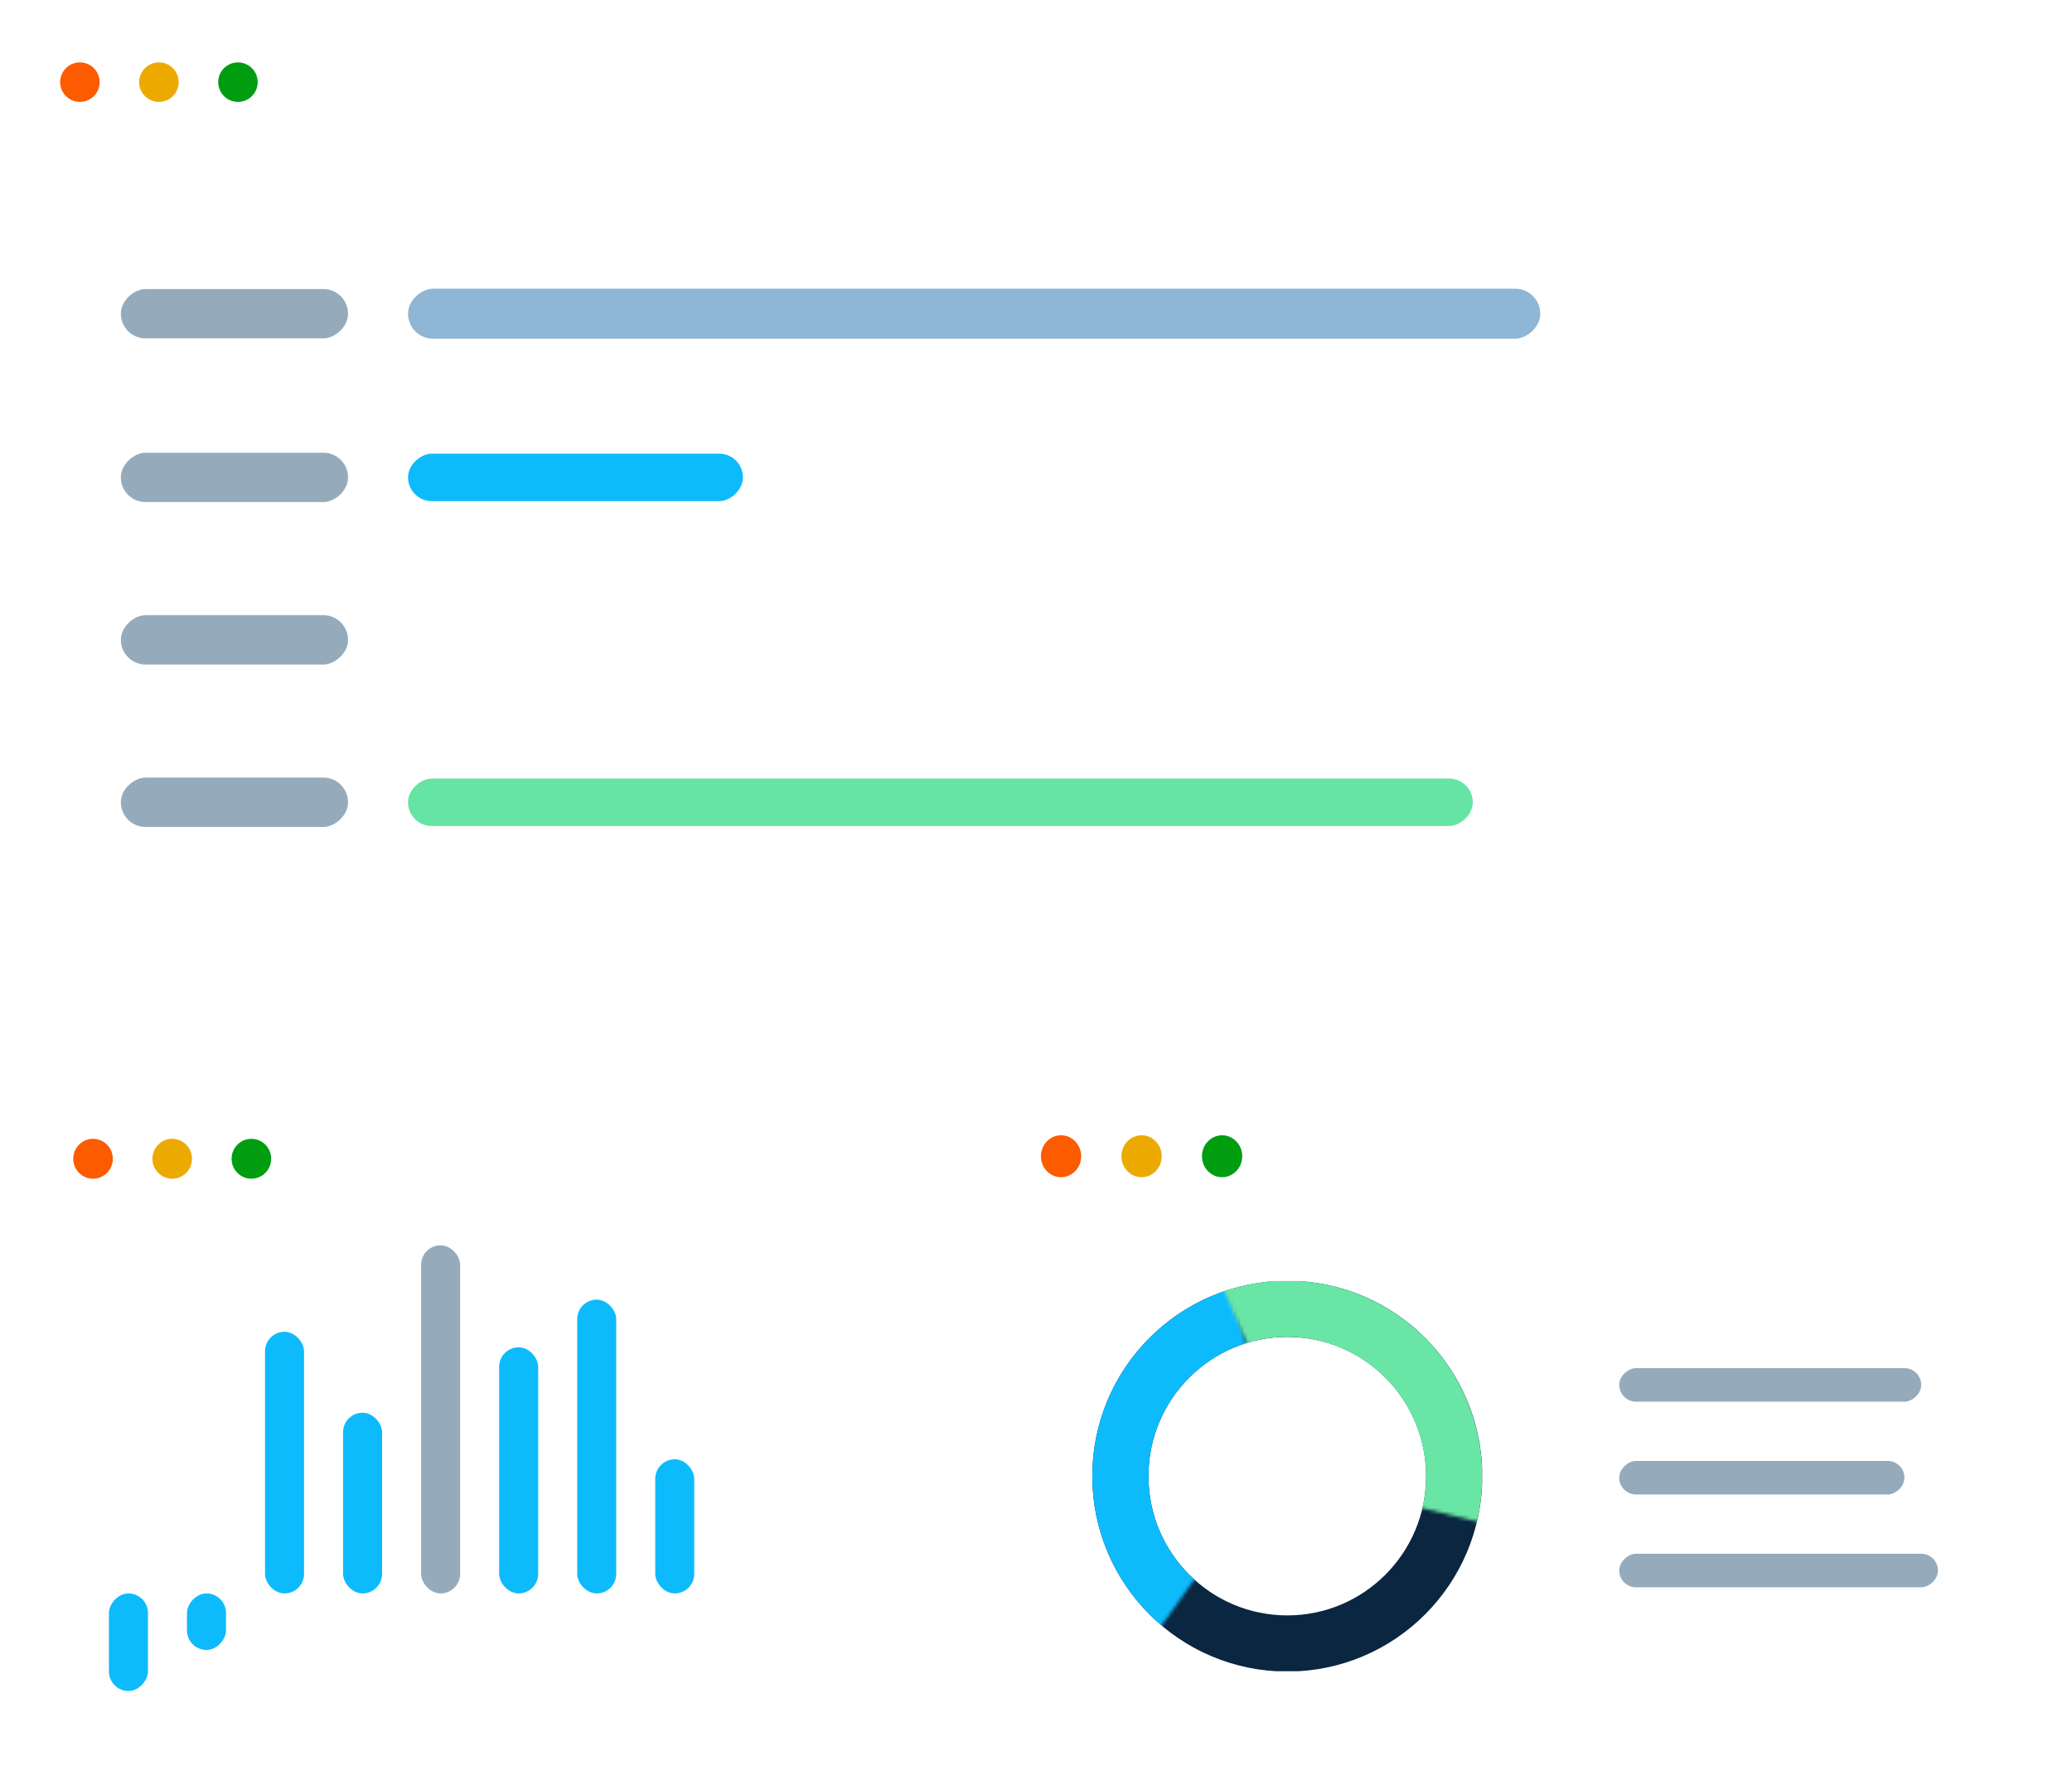 <svg width="597" height="513" viewBox="0 0 597 513" fill="none" xmlns="http://www.w3.org/2000/svg">
<g clip-path="url(#clip0_602_1102)">
<g filter="url(#filter0_b_602_1102)">
<rect x="280.465" y="312.249" width="316.534" height="199.78" rx="17.077" fill="white" fill-opacity="0.2"/>
<rect x="553.549" y="394.256" width="9.667" height="87" rx="4.833" transform="rotate(90 553.549 394.256)" fill="#95ABBC"/>
<rect x="548.715" y="420.999" width="9.667" height="82.167" rx="4.833" transform="rotate(90 548.715 420.999)" fill="#95ABBC"/>
<rect x="558.382" y="447.742" width="9.667" height="91.833" rx="4.833" transform="rotate(90 558.382 447.742)" fill="#95ABBC"/>
<g clip-path="url(#clip1_602_1102)">
<path d="M418.996 425.385C418.996 452.03 397.448 473.6 370.906 473.6C344.364 473.6 322.816 452.03 322.816 425.385C322.816 398.739 344.364 377.17 370.906 377.17C397.448 377.17 418.996 398.739 418.996 425.385Z" stroke="#0A2640" stroke-width="16.183"/>
<mask id="mask0_602_1102" style="mask-type:alpha" maskUnits="userSpaceOnUse" x="280" y="348" width="90" height="147">
<path d="M369.114 420.192L347.2 348.711L280.858 432.971L316.121 494.469L369.114 420.192Z" fill="#C4C4C4"/>
</mask>
<g mask="url(#mask0_602_1102)">
<path d="M418.997 425.384C418.997 452.029 397.449 473.599 370.907 473.599C344.365 473.599 322.818 452.029 322.818 425.384C322.818 398.738 344.365 377.169 370.907 377.169C397.449 377.169 418.997 398.738 418.997 425.384Z" stroke="#0DBBFC" stroke-width="16.183"/>
</g>
<mask id="mask1_602_1102" style="mask-type:alpha" maskUnits="userSpaceOnUse" x="339" y="342" width="111" height="103">
<path d="M376.531 426.456L449.027 444.208L410.717 343.965L339.953 342.813L376.531 426.456Z" fill="#C4C4C4"/>
</mask>
<g mask="url(#mask1_602_1102)">
<path d="M346.257 466.758C323.429 453.121 315.937 423.533 329.526 400.67C343.115 377.807 372.638 370.33 395.466 383.966C418.294 397.603 425.786 427.191 412.197 450.054C398.608 472.917 369.085 480.394 346.257 466.758Z" stroke="#69E6A6" stroke-width="16.183"/>
</g>
</g>
</g>
<ellipse cx="305.721" cy="333.195" rx="5.8" ry="6.042" fill="#FC5B00"/>
<ellipse cx="328.921" cy="333.195" rx="5.8" ry="6.042" fill="#ECAA00"/>
<ellipse cx="352.121" cy="333.195" rx="5.8" ry="6.042" fill="#009D10"/>
<g filter="url(#filter1_b_602_1102)">
<g clip-path="url(#clip2_602_1102)">
<rect x="0.255" y="0.903" width="596.745" height="280.211" rx="18.162" fill="white" fill-opacity="0.18"/>
<rect x="100.281" y="83.288" width="14.23" height="65.46" rx="7.115" transform="rotate(90 100.281 83.288)" fill="#95ABBC"/>
<rect x="443.791" y="83.202" width="14.403" height="326.227" rx="7.201" transform="rotate(90 443.791 83.202)" fill="#8FB6D5"/>
<path d="M465.182 85.731C465.777 85.731 466.305 85.825 466.764 86.013C467.224 86.2 467.582 86.477 467.84 86.843C468.103 87.204 468.234 87.649 468.234 88.179C468.234 88.596 468.143 88.962 467.96 89.276C467.782 89.585 467.54 89.857 467.235 90.092C466.931 90.321 466.593 90.528 466.223 90.711C466.663 90.912 467.06 91.139 467.411 91.393C467.767 91.646 468.049 91.944 468.255 92.286C468.461 92.628 468.565 93.034 468.565 93.502C468.565 94.079 468.424 94.579 468.143 95.001C467.866 95.418 467.477 95.739 466.975 95.964C466.473 96.189 465.885 96.302 465.21 96.302C464.483 96.302 463.864 96.194 463.353 95.978C462.847 95.758 462.46 95.444 462.193 95.036C461.93 94.623 461.799 94.128 461.799 93.552C461.799 93.078 461.9 92.668 462.101 92.321C462.303 91.969 462.57 91.667 462.903 91.414C463.236 91.161 463.599 90.947 463.993 90.774C463.651 90.586 463.337 90.373 463.051 90.134C462.77 89.895 462.545 89.616 462.376 89.297C462.212 88.974 462.13 88.598 462.13 88.172C462.13 87.651 462.261 87.211 462.523 86.85C462.791 86.484 463.154 86.207 463.614 86.02C464.078 85.828 464.6 85.731 465.182 85.731ZM462.945 93.559C462.945 94.084 463.131 94.518 463.501 94.86C463.871 95.197 464.432 95.366 465.182 95.366C465.894 95.366 466.445 95.197 466.834 94.86C467.224 94.518 467.418 94.07 467.418 93.517C467.418 93.174 467.329 92.874 467.151 92.616C466.973 92.354 466.72 92.119 466.391 91.913C466.063 91.707 465.676 91.519 465.231 91.35L464.978 91.259C464.547 91.437 464.178 91.636 463.874 91.857C463.574 92.073 463.344 92.319 463.185 92.595C463.025 92.872 462.945 93.193 462.945 93.559ZM465.168 86.688C464.614 86.688 464.162 86.822 463.81 87.089C463.459 87.351 463.283 87.731 463.283 88.228C463.283 88.584 463.367 88.887 463.536 89.135C463.71 89.379 463.944 89.59 464.239 89.768C464.535 89.942 464.865 90.103 465.231 90.253C465.587 90.103 465.904 89.939 466.18 89.761C466.457 89.578 466.675 89.363 466.834 89.114C466.994 88.866 467.074 88.568 467.074 88.221C467.074 87.724 466.898 87.344 466.546 87.082C466.199 86.819 465.74 86.688 465.168 86.688ZM476.821 91.006C476.821 91.841 476.758 92.586 476.631 93.242C476.504 93.899 476.305 94.454 476.033 94.909C475.761 95.364 475.41 95.711 474.978 95.95C474.547 96.184 474.029 96.302 473.424 96.302C472.66 96.302 472.027 96.093 471.525 95.676C471.028 95.258 470.656 94.656 470.407 93.868C470.163 93.076 470.041 92.122 470.041 91.006C470.041 89.909 470.152 88.966 470.372 88.179C470.597 87.386 470.958 86.779 471.455 86.357C471.952 85.931 472.608 85.717 473.424 85.717C474.198 85.717 474.835 85.928 475.337 86.35C475.839 86.768 476.211 87.372 476.455 88.165C476.699 88.952 476.821 89.899 476.821 91.006ZM471.216 91.006C471.216 91.962 471.289 92.759 471.434 93.397C471.579 94.035 471.814 94.513 472.137 94.832C472.465 95.146 472.894 95.303 473.424 95.303C473.954 95.303 474.381 95.146 474.704 94.832C475.032 94.518 475.269 94.042 475.414 93.404C475.564 92.766 475.639 91.967 475.639 91.006C475.639 90.064 475.567 89.276 475.421 88.643C475.276 88.005 475.042 87.527 474.718 87.208C474.395 86.885 473.963 86.723 473.424 86.723C472.885 86.723 472.454 86.885 472.13 87.208C471.807 87.527 471.572 88.005 471.427 88.643C471.286 89.276 471.216 90.064 471.216 91.006ZM480.365 85.731C481.069 85.731 481.601 86.013 481.962 86.575C482.328 87.133 482.51 87.923 482.51 88.945C482.51 89.967 482.335 90.764 481.983 91.337C481.631 91.904 481.092 92.187 480.365 92.187C479.69 92.187 479.172 91.904 478.811 91.337C478.455 90.764 478.277 89.967 478.277 88.945C478.277 87.923 478.448 87.133 478.79 86.575C479.132 86.013 479.657 85.731 480.365 85.731ZM480.365 86.568C479.986 86.568 479.707 86.768 479.528 87.166C479.35 87.56 479.261 88.153 479.261 88.945C479.261 89.738 479.35 90.335 479.528 90.739C479.707 91.142 479.986 91.344 480.365 91.344C480.759 91.344 481.052 91.142 481.244 90.739C481.437 90.335 481.533 89.738 481.533 88.945C481.533 88.158 481.437 87.565 481.244 87.166C481.057 86.768 480.764 86.568 480.365 86.568ZM486.878 85.879L481.174 96.161H480.147L485.851 85.879H486.878ZM486.603 89.853C487.302 89.853 487.834 90.134 488.2 90.697C488.566 91.254 488.748 92.044 488.748 93.067C488.748 94.084 488.573 94.879 488.221 95.451C487.869 96.018 487.33 96.302 486.603 96.302C485.924 96.302 485.405 96.018 485.049 95.451C484.693 94.879 484.515 94.084 484.515 93.067C484.515 92.044 484.683 91.254 485.021 90.697C485.363 90.134 485.891 89.853 486.603 89.853ZM486.603 90.697C486.224 90.697 485.945 90.893 485.766 91.287C485.588 91.681 485.499 92.274 485.499 93.067C485.499 93.859 485.588 94.457 485.766 94.86C485.945 95.258 486.224 95.458 486.603 95.458C486.997 95.458 487.29 95.261 487.482 94.867C487.675 94.468 487.771 93.868 487.771 93.067C487.771 92.279 487.675 91.688 487.482 91.294C487.295 90.896 487.002 90.697 486.603 90.697Z" fill="white"/>
<rect x="100.281" y="130.458" width="14.23" height="65.46" rx="7.115" transform="rotate(90 100.281 130.458)" fill="#95ABBC"/>
<rect x="214.064" y="130.732" width="13.683" height="96.5" rx="6.841" transform="rotate(90 214.064 130.732)" fill="#0DBBFC"/>
<path d="M238.416 134.807C238.416 135.266 238.326 135.665 238.148 136.003C237.97 136.34 237.722 136.617 237.403 136.832C237.084 137.043 236.709 137.191 236.278 137.276V137.332C237.093 137.435 237.705 137.697 238.113 138.119C238.526 138.541 238.732 139.095 238.732 139.779C238.732 140.375 238.591 140.902 238.31 141.361C238.033 141.821 237.607 142.182 237.03 142.445C236.458 142.702 235.724 142.831 234.829 142.831C234.285 142.831 233.781 142.787 233.317 142.698C232.857 142.613 232.417 142.47 231.995 142.269V141.172C232.421 141.383 232.885 141.549 233.387 141.671C233.889 141.788 234.374 141.847 234.843 141.847C235.781 141.847 236.458 141.662 236.875 141.291C237.293 140.916 237.501 140.405 237.501 139.758C237.501 139.313 237.384 138.954 237.15 138.682C236.92 138.405 236.587 138.204 236.151 138.077C235.72 137.946 235.199 137.88 234.59 137.88H233.563V136.882H234.597C235.155 136.882 235.628 136.8 236.017 136.636C236.407 136.471 236.702 136.242 236.903 135.946C237.11 135.646 237.213 135.292 237.213 134.884C237.213 134.364 237.039 133.963 236.693 133.682C236.346 133.396 235.874 133.253 235.279 133.253C234.913 133.253 234.58 133.29 234.28 133.365C233.98 133.44 233.699 133.543 233.436 133.675C233.174 133.806 232.911 133.958 232.649 134.132L232.058 133.33C232.433 133.039 232.89 132.789 233.429 132.578C233.969 132.367 234.58 132.261 235.265 132.261C236.315 132.261 237.103 132.5 237.628 132.979C238.153 133.457 238.416 134.066 238.416 134.807ZM247.094 137.536C247.094 138.37 247.031 139.116 246.904 139.772C246.777 140.428 246.578 140.984 246.306 141.439C246.034 141.894 245.683 142.241 245.251 142.48C244.82 142.714 244.302 142.831 243.697 142.831C242.933 142.831 242.3 142.623 241.798 142.205C241.301 141.788 240.929 141.186 240.68 140.398C240.436 139.606 240.314 138.652 240.314 137.536C240.314 136.439 240.425 135.496 240.645 134.709C240.87 133.916 241.231 133.309 241.728 132.887C242.225 132.46 242.881 132.247 243.697 132.247C244.471 132.247 245.108 132.458 245.61 132.88C246.112 133.297 246.484 133.902 246.728 134.695C246.972 135.482 247.094 136.429 247.094 137.536ZM241.489 137.536C241.489 138.492 241.561 139.289 241.707 139.927C241.852 140.564 242.087 141.043 242.41 141.361C242.738 141.676 243.167 141.833 243.697 141.833C244.227 141.833 244.654 141.676 244.977 141.361C245.305 141.047 245.542 140.571 245.687 139.934C245.837 139.296 245.912 138.497 245.912 137.536C245.912 136.593 245.84 135.806 245.694 135.173C245.549 134.535 245.315 134.057 244.991 133.738C244.668 133.415 244.236 133.253 243.697 133.253C243.158 133.253 242.727 133.415 242.403 133.738C242.08 134.057 241.845 134.535 241.7 135.173C241.559 135.806 241.489 136.593 241.489 137.536ZM250.638 132.261C251.342 132.261 251.874 132.542 252.235 133.105C252.6 133.663 252.783 134.453 252.783 135.475C252.783 136.497 252.607 137.294 252.256 137.866C251.904 138.434 251.365 138.717 250.638 138.717C249.963 138.717 249.445 138.434 249.084 137.866C248.728 137.294 248.55 136.497 248.55 135.475C248.55 134.453 248.721 133.663 249.063 133.105C249.405 132.542 249.93 132.261 250.638 132.261ZM250.638 133.098C250.259 133.098 249.98 133.297 249.801 133.696C249.623 134.09 249.534 134.683 249.534 135.475C249.534 136.267 249.623 136.865 249.801 137.268C249.98 137.672 250.259 137.873 250.638 137.873C251.032 137.873 251.325 137.672 251.517 137.268C251.71 136.865 251.806 136.267 251.806 135.475C251.806 134.687 251.71 134.094 251.517 133.696C251.33 133.297 251.037 133.098 250.638 133.098ZM257.151 132.409L251.447 142.691H250.42L256.124 132.409H257.151ZM256.876 136.382C257.575 136.382 258.107 136.664 258.473 137.226C258.838 137.784 259.021 138.574 259.021 139.596C259.021 140.614 258.845 141.408 258.494 141.98C258.142 142.548 257.603 142.831 256.876 142.831C256.197 142.831 255.678 142.548 255.322 141.98C254.966 141.408 254.788 140.614 254.788 139.596C254.788 138.574 254.956 137.784 255.294 137.226C255.636 136.664 256.164 136.382 256.876 136.382ZM256.876 137.226C256.497 137.226 256.218 137.423 256.039 137.817C255.861 138.211 255.772 138.804 255.772 139.596C255.772 140.389 255.861 140.986 256.039 141.39C256.218 141.788 256.497 141.987 256.876 141.987C257.27 141.987 257.563 141.79 257.755 141.397C257.948 140.998 258.044 140.398 258.044 139.596C258.044 138.809 257.948 138.218 257.755 137.824C257.568 137.426 257.275 137.226 256.876 137.226Z" fill="white"/>
<rect x="100.281" y="177.267" width="14.23" height="65.46" rx="7.115" transform="rotate(90 100.281 177.267)" fill="#95ABBC"/>
<rect x="501.403" y="177.181" width="14.403" height="383.839" rx="7.201" transform="rotate(90 501.403 177.181)" fill="white"/>
<path d="M523.743 189.5H522.604V182.214C522.604 181.938 522.604 181.701 522.604 181.504C522.608 181.302 522.613 181.12 522.618 180.956C522.627 180.787 522.639 180.616 522.653 180.442C522.508 180.592 522.372 180.721 522.245 180.829C522.118 180.932 521.961 181.061 521.774 181.216L520.599 182.158L519.988 181.363L522.773 179.218H523.743V189.5ZM534.433 184.345C534.433 185.18 534.369 185.925 534.243 186.582C534.116 187.238 533.917 187.794 533.645 188.248C533.373 188.703 533.021 189.05 532.59 189.289C532.159 189.524 531.641 189.641 531.036 189.641C530.272 189.641 529.639 189.432 529.137 189.015C528.64 188.598 528.267 187.995 528.019 187.208C527.775 186.415 527.653 185.461 527.653 184.345C527.653 183.248 527.763 182.306 527.984 181.518C528.209 180.726 528.57 180.119 529.067 179.697C529.564 179.27 530.22 179.057 531.036 179.057C531.81 179.057 532.447 179.268 532.949 179.69C533.45 180.107 533.823 180.712 534.067 181.504C534.311 182.292 534.433 183.239 534.433 184.345ZM528.828 184.345C528.828 185.302 528.9 186.099 529.046 186.736C529.191 187.374 529.425 187.852 529.749 188.171C530.077 188.485 530.506 188.642 531.036 188.642C531.566 188.642 531.992 188.485 532.316 188.171C532.644 187.857 532.881 187.381 533.026 186.743C533.176 186.106 533.251 185.306 533.251 184.345C533.251 183.403 533.179 182.615 533.033 181.982C532.888 181.345 532.653 180.866 532.33 180.548C532.006 180.224 531.575 180.062 531.036 180.062C530.497 180.062 530.065 180.224 529.742 180.548C529.418 180.866 529.184 181.345 529.039 181.982C528.898 182.615 528.828 183.403 528.828 184.345ZM542.675 184.345C542.675 185.18 542.612 185.925 542.485 186.582C542.359 187.238 542.159 187.794 541.887 188.248C541.615 188.703 541.264 189.05 540.832 189.289C540.401 189.524 539.883 189.641 539.278 189.641C538.514 189.641 537.881 189.432 537.379 189.015C536.882 188.598 536.51 187.995 536.261 187.208C536.017 186.415 535.896 185.461 535.896 184.345C535.896 183.248 536.006 182.306 536.226 181.518C536.451 180.726 536.812 180.119 537.309 179.697C537.806 179.27 538.462 179.057 539.278 179.057C540.052 179.057 540.689 179.268 541.191 179.69C541.693 180.107 542.066 180.712 542.309 181.504C542.553 182.292 542.675 183.239 542.675 184.345ZM537.07 184.345C537.07 185.302 537.143 186.099 537.288 186.736C537.433 187.374 537.668 187.852 537.991 188.171C538.319 188.485 538.748 188.642 539.278 188.642C539.808 188.642 540.235 188.485 540.558 188.171C540.886 187.857 541.123 187.381 541.269 186.743C541.419 186.106 541.494 185.306 541.494 184.345C541.494 183.403 541.421 182.615 541.276 181.982C541.13 181.345 540.896 180.866 540.572 180.548C540.249 180.224 539.817 180.062 539.278 180.062C538.739 180.062 538.308 180.224 537.984 180.548C537.661 180.866 537.426 181.345 537.281 181.982C537.14 182.615 537.07 183.403 537.07 184.345ZM546.22 179.071C546.923 179.071 547.455 179.352 547.816 179.915C548.182 180.473 548.364 181.263 548.364 182.285C548.364 183.307 548.189 184.104 547.837 184.676C547.485 185.243 546.946 185.527 546.22 185.527C545.544 185.527 545.026 185.243 544.665 184.676C544.309 184.104 544.131 183.307 544.131 182.285C544.131 181.263 544.302 180.473 544.644 179.915C544.986 179.352 545.512 179.071 546.22 179.071ZM546.22 179.908C545.84 179.908 545.561 180.107 545.383 180.505C545.204 180.899 545.115 181.492 545.115 182.285C545.115 183.077 545.204 183.675 545.383 184.078C545.561 184.481 545.84 184.683 546.22 184.683C546.613 184.683 546.906 184.481 547.099 184.078C547.291 183.675 547.387 183.077 547.387 182.285C547.387 181.497 547.291 180.904 547.099 180.505C546.911 180.107 546.618 179.908 546.22 179.908ZM552.732 179.218L547.028 189.5H546.002L551.705 179.218H552.732ZM552.458 183.192C553.156 183.192 553.688 183.473 554.054 184.036C554.42 184.594 554.602 185.384 554.602 186.406C554.602 187.423 554.427 188.218 554.075 188.79C553.723 189.357 553.184 189.641 552.458 189.641C551.778 189.641 551.26 189.357 550.903 188.79C550.547 188.218 550.369 187.423 550.369 186.406C550.369 185.384 550.538 184.594 550.875 184.036C551.217 183.473 551.745 183.192 552.458 183.192ZM552.458 184.036C552.078 184.036 551.799 184.233 551.621 184.627C551.442 185.02 551.353 185.614 551.353 186.406C551.353 187.198 551.442 187.796 551.621 188.199C551.799 188.598 552.078 188.797 552.458 188.797C552.851 188.797 553.144 188.6 553.337 188.206C553.529 187.808 553.625 187.208 553.625 186.406C553.625 185.618 553.529 185.027 553.337 184.634C553.149 184.235 552.856 184.036 552.458 184.036Z" fill="white"/>
<rect x="100.281" y="224.077" width="14.23" height="65.46" rx="7.115" transform="rotate(90 100.281 224.077)" fill="#95ABBC"/>
<rect x="424.347" y="224.351" width="13.683" height="306.783" rx="6.841" transform="rotate(90 424.347 224.351)" fill="#65E4A3"/>
<path d="M443.67 236.31L447.89 227.097H442.285V226.028H449.142V226.928L444.95 236.31H443.67ZM453.832 230.023C454.531 230.023 455.138 230.142 455.654 230.381C456.17 230.616 456.568 230.958 456.849 231.408C457.135 231.858 457.278 232.404 457.278 233.047C457.278 233.75 457.126 234.357 456.821 234.868C456.516 235.374 456.078 235.766 455.506 236.043C454.934 236.315 454.25 236.45 453.453 236.45C452.918 236.45 452.421 236.404 451.962 236.31C451.502 236.216 451.115 236.075 450.801 235.888V234.777C451.144 234.983 451.558 235.147 452.046 235.269C452.534 235.391 453.007 235.452 453.467 235.452C453.987 235.452 454.442 235.37 454.831 235.206C455.225 235.037 455.53 234.784 455.745 234.446C455.966 234.104 456.076 233.675 456.076 233.159C456.076 232.475 455.865 231.947 455.443 231.577C455.026 231.202 454.364 231.014 453.46 231.014C453.169 231.014 452.85 231.038 452.503 231.085C452.156 231.131 451.87 231.183 451.645 231.239L451.054 230.852L451.448 226.028H456.561V227.097H452.447L452.187 230.198C452.365 230.161 452.595 230.123 452.876 230.086C453.157 230.044 453.476 230.023 453.832 230.023ZM460.921 225.88C461.625 225.88 462.157 226.162 462.518 226.724C462.883 227.282 463.066 228.072 463.066 229.094C463.066 230.116 462.89 230.913 462.539 231.485C462.187 232.053 461.648 232.336 460.921 232.336C460.246 232.336 459.728 232.053 459.367 231.485C459.011 230.913 458.833 230.116 458.833 229.094C458.833 228.072 459.004 227.282 459.346 226.724C459.688 226.162 460.213 225.88 460.921 225.88ZM460.921 226.717C460.542 226.717 460.263 226.916 460.084 227.315C459.906 227.709 459.817 228.302 459.817 229.094C459.817 229.887 459.906 230.484 460.084 230.888C460.263 231.291 460.542 231.492 460.921 231.492C461.315 231.492 461.608 231.291 461.8 230.888C461.993 230.484 462.089 229.887 462.089 229.094C462.089 228.307 461.993 227.714 461.8 227.315C461.613 226.916 461.32 226.717 460.921 226.717ZM467.434 226.028L461.73 236.31H460.703L466.407 226.028H467.434ZM467.159 230.001C467.858 230.001 468.39 230.283 468.756 230.845C469.121 231.403 469.304 232.193 469.304 233.215C469.304 234.233 469.128 235.028 468.777 235.6C468.425 236.167 467.886 236.45 467.159 236.45C466.479 236.45 465.961 236.167 465.605 235.6C465.249 235.028 465.071 234.233 465.071 233.215C465.071 232.193 465.239 231.403 465.577 230.845C465.919 230.283 466.447 230.001 467.159 230.001ZM467.159 230.845C466.78 230.845 466.501 231.042 466.322 231.436C466.144 231.83 466.055 232.423 466.055 233.215C466.055 234.008 466.144 234.606 466.322 235.009C466.501 235.407 466.78 235.607 467.159 235.607C467.553 235.607 467.846 235.41 468.038 235.016C468.231 234.617 468.327 234.017 468.327 233.215C468.327 232.428 468.231 231.837 468.038 231.443C467.851 231.045 467.558 230.845 467.159 230.845Z" fill="white"/>
<circle cx="23.023" cy="23.672" r="5.692" fill="#FC5B00"/>
<circle cx="45.792" cy="23.672" r="5.692" fill="#ECAA00"/>
<circle cx="68.561" cy="23.672" r="5.692" fill="#009D10"/>
</g>
</g>
<g filter="url(#filter2_b_602_1102)">
<rect x="1.552" y="312.249" width="232.212" height="199.78" rx="18.162" fill="white" fill-opacity="0.18"/>
</g>
<ellipse cx="26.803" cy="333.921" rx="5.703" ry="5.749" fill="#FC5B00"/>
<ellipse cx="49.617" cy="333.921" rx="5.703" ry="5.749" fill="#ECAA00"/>
<ellipse cx="72.43" cy="333.921" rx="5.703" ry="5.749" fill="#009D10"/>
<rect width="11.243" height="28.114" rx="5.622" transform="matrix(1 0 0 -1 31.389 487.292)" fill="#0DBBFC"/>
<rect width="11.243" height="16.293" rx="5.622" transform="matrix(1 0 0 -1 53.875 475.471)" fill="#0DBBFC"/>
<rect x="76.361" y="383.781" width="11.243" height="75.397" rx="5.622" fill="#0DBBFC"/>
<rect x="98.847" y="407.103" width="11.243" height="52.075" rx="5.622" fill="#0DBBFC"/>
<rect x="121.333" y="358.862" width="11.243" height="100.316" rx="5.622" fill="#95ABBC"/>
<rect x="143.819" y="388.253" width="11.243" height="70.924" rx="5.622" fill="#0DBBFC"/>
<rect x="166.306" y="374.516" width="11.243" height="84.662" rx="5.622" fill="#0DBBFC"/>
<rect x="188.792" y="420.521" width="11.243" height="38.657" rx="5.622" fill="#0DBBFC"/>
</g>
<defs>
<filter id="filter0_b_602_1102" x="119.604" y="151.387" width="638.258" height="521.503" filterUnits="userSpaceOnUse" color-interpolation-filters="sRGB">
<feFlood flood-opacity="0" result="BackgroundImageFix"/>
<feGaussianBlur in="BackgroundImageFix" stdDeviation="80.431"/>
<feComposite in2="SourceAlpha" operator="in" result="effect1_backgroundBlur_602_1102"/>
<feBlend mode="normal" in="SourceGraphic" in2="effect1_backgroundBlur_602_1102" result="shape"/>
</filter>
<filter id="filter1_b_602_1102" x="-82.771" y="-82.122" width="762.796" height="446.262" filterUnits="userSpaceOnUse" color-interpolation-filters="sRGB">
<feFlood flood-opacity="0" result="BackgroundImageFix"/>
<feGaussianBlur in="BackgroundImageFix" stdDeviation="41.513"/>
<feComposite in2="SourceAlpha" operator="in" result="effect1_backgroundBlur_602_1102"/>
<feBlend mode="normal" in="SourceGraphic" in2="effect1_backgroundBlur_602_1102" result="shape"/>
</filter>
<filter id="filter2_b_602_1102" x="-81.473" y="229.223" width="398.262" height="365.831" filterUnits="userSpaceOnUse" color-interpolation-filters="sRGB">
<feFlood flood-opacity="0" result="BackgroundImageFix"/>
<feGaussianBlur in="BackgroundImageFix" stdDeviation="41.513"/>
<feComposite in2="SourceAlpha" operator="in" result="effect1_backgroundBlur_602_1102"/>
<feBlend mode="normal" in="SourceGraphic" in2="effect1_backgroundBlur_602_1102" result="shape"/>
</filter>
<clipPath id="clip0_602_1102">
<rect width="596.745" height="511.125" fill="white" transform="translate(0.255 0.904)"/>
</clipPath>
<clipPath id="clip1_602_1102">
<rect width="112.421" height="112.421" fill="white" transform="translate(314.618 369.17)"/>
</clipPath>
<clipPath id="clip2_602_1102">
<rect x="0.255" y="0.903" width="596.745" height="280.211" rx="18.162" fill="white"/>
</clipPath>
</defs>
</svg>
